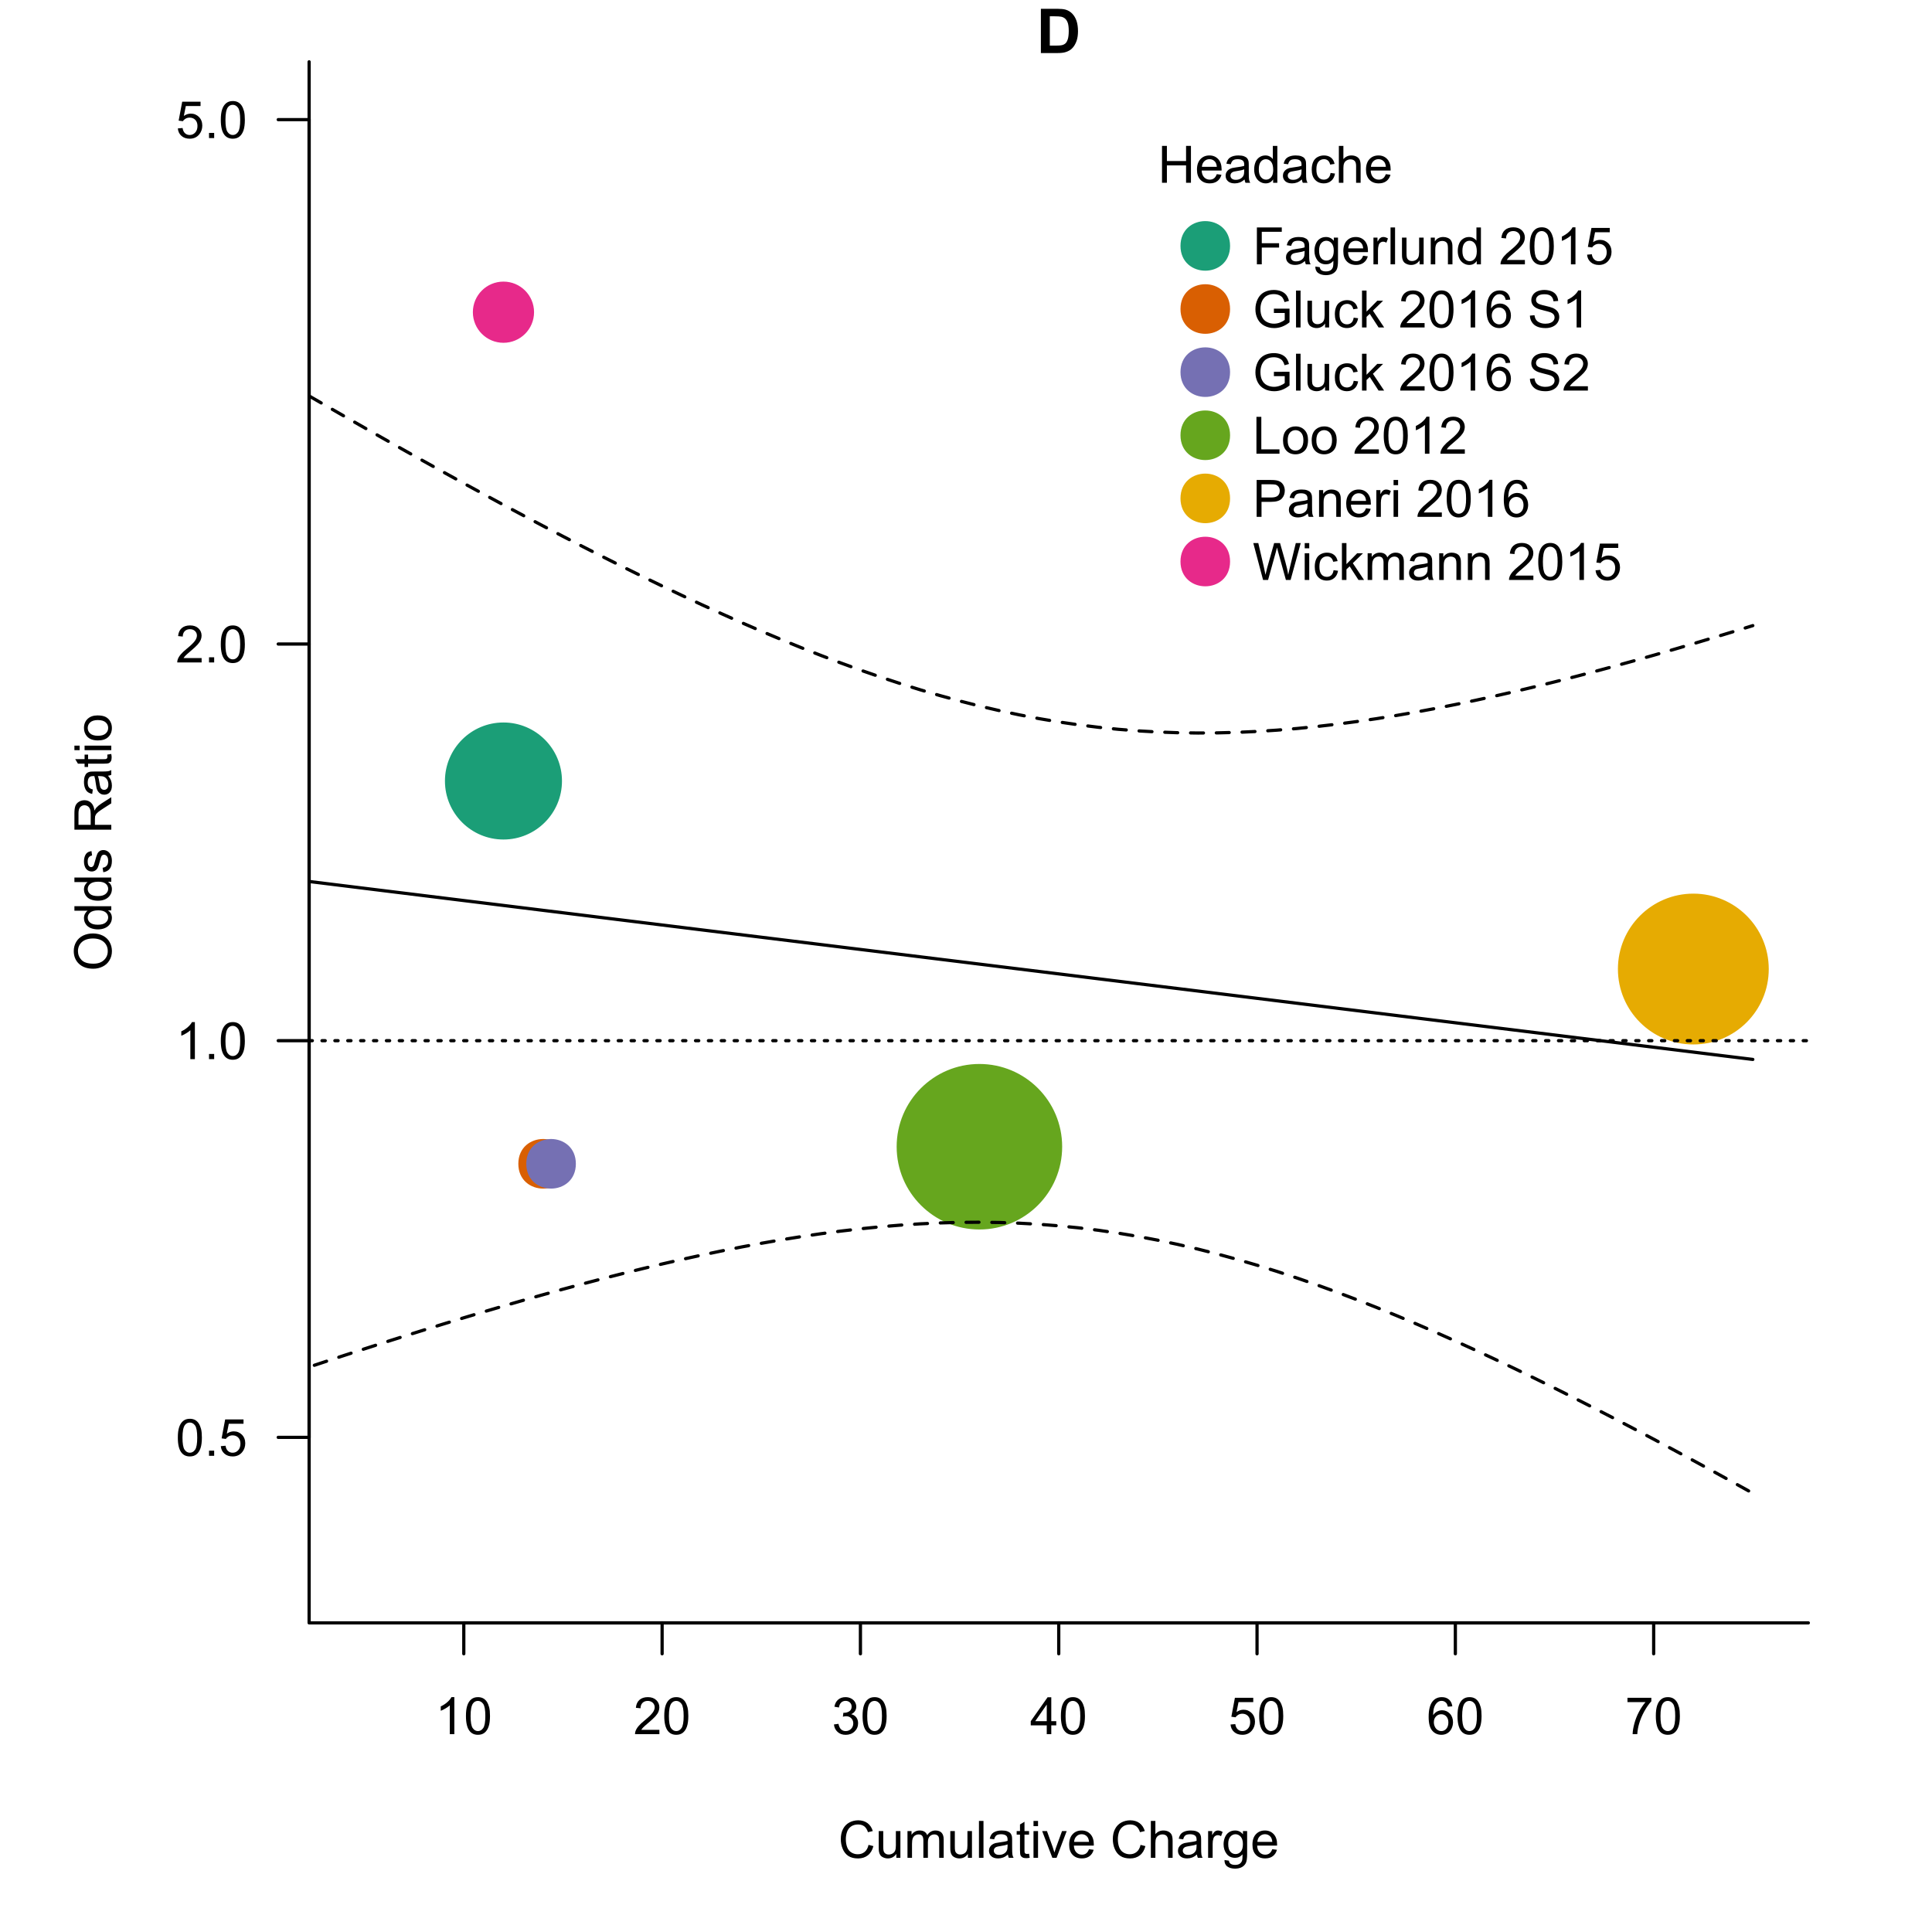 <?xml version="1.0" encoding="UTF-8"?>
<svg xmlns="http://www.w3.org/2000/svg" xmlns:xlink="http://www.w3.org/1999/xlink" width="450pt" height="450pt" viewBox="0 0 450 450" version="1.1">
<defs>
<g>
<symbol overflow="visible" id="glyph0-0">
<path style="stroke:none;" d="M 4.469 0 L 3.414 0 L 3.414 -6.719 C 3.16 -6.477 2.828 -6.234 2.414 -5.996 C 2 -5.75 1.629 -5.57 1.305 -5.449 L 1.305 -6.469 C 1.895 -6.742 2.41 -7.078 2.852 -7.477 C 3.293 -7.871 3.605 -8.254 3.789 -8.625 L 4.469 -8.625 Z M 4.469 0 "/>
</symbol>
<symbol overflow="visible" id="glyph0-1">
<path style="stroke:none;" d="M 0.5 -4.234 C 0.496 -5.246 0.602 -6.062 0.812 -6.688 C 1.02 -7.305 1.328 -7.785 1.742 -8.121 C 2.148 -8.457 2.668 -8.625 3.297 -8.625 C 3.758 -8.625 4.164 -8.531 4.512 -8.348 C 4.855 -8.16 5.141 -7.891 5.371 -7.543 C 5.594 -7.191 5.773 -6.766 5.906 -6.266 C 6.035 -5.762 6.098 -5.086 6.102 -4.234 C 6.098 -3.227 5.996 -2.414 5.789 -1.797 C 5.578 -1.176 5.266 -0.695 4.859 -0.359 C 4.445 -0.02 3.926 0.145 3.297 0.148 C 2.465 0.145 1.816 -0.148 1.348 -0.742 C 0.781 -1.457 0.496 -2.621 0.5 -4.234 Z M 1.582 -4.234 C 1.582 -2.824 1.746 -1.887 2.074 -1.418 C 2.402 -0.949 2.809 -0.715 3.297 -0.719 C 3.777 -0.715 4.184 -0.949 4.52 -1.422 C 4.848 -1.887 5.016 -2.824 5.016 -4.234 C 5.016 -5.648 4.848 -6.59 4.52 -7.055 C 4.184 -7.516 3.773 -7.746 3.289 -7.75 C 2.801 -7.746 2.414 -7.543 2.125 -7.137 C 1.762 -6.613 1.582 -5.645 1.582 -4.234 Z M 1.582 -4.234 "/>
</symbol>
<symbol overflow="visible" id="glyph0-2">
<path style="stroke:none;" d="M 6.039 -1.016 L 6.039 0 L 0.363 0 C 0.355 -0.254 0.395 -0.496 0.484 -0.734 C 0.629 -1.117 0.859 -1.5 1.18 -1.875 C 1.492 -2.25 1.953 -2.684 2.562 -3.176 C 3.492 -3.941 4.125 -4.547 4.453 -4.992 C 4.781 -5.438 4.945 -5.859 4.945 -6.266 C 4.945 -6.68 4.793 -7.031 4.496 -7.32 C 4.191 -7.602 3.805 -7.746 3.328 -7.75 C 2.82 -7.746 2.414 -7.594 2.109 -7.293 C 1.805 -6.984 1.648 -6.562 1.648 -6.031 L 0.562 -6.141 C 0.633 -6.945 0.91 -7.559 1.398 -7.988 C 1.879 -8.41 2.531 -8.625 3.352 -8.625 C 4.172 -8.625 4.824 -8.395 5.309 -7.938 C 5.789 -7.48 6.027 -6.914 6.031 -6.242 C 6.027 -5.895 5.957 -5.559 5.82 -5.227 C 5.676 -4.891 5.441 -4.539 5.117 -4.176 C 4.789 -3.805 4.25 -3.301 3.492 -2.664 C 2.859 -2.129 2.453 -1.77 2.273 -1.582 C 2.094 -1.395 1.945 -1.203 1.828 -1.016 Z M 6.039 -1.016 "/>
</symbol>
<symbol overflow="visible" id="glyph0-3">
<path style="stroke:none;" d="M 0.504 -2.266 L 1.559 -2.406 C 1.68 -1.809 1.883 -1.379 2.176 -1.113 C 2.465 -0.848 2.82 -0.715 3.242 -0.719 C 3.734 -0.715 4.152 -0.887 4.496 -1.234 C 4.832 -1.574 5.004 -2 5.008 -2.516 C 5.004 -2.996 4.848 -3.395 4.535 -3.711 C 4.219 -4.023 3.816 -4.184 3.328 -4.184 C 3.129 -4.184 2.879 -4.145 2.586 -4.066 L 2.703 -4.992 C 2.766 -4.984 2.824 -4.98 2.871 -4.98 C 3.32 -4.98 3.723 -5.098 4.086 -5.332 C 4.441 -5.566 4.621 -5.926 4.625 -6.414 C 4.621 -6.801 4.492 -7.121 4.23 -7.375 C 3.965 -7.629 3.625 -7.758 3.219 -7.758 C 2.805 -7.758 2.465 -7.629 2.191 -7.371 C 1.918 -7.113 1.742 -6.727 1.664 -6.211 L 0.609 -6.398 C 0.738 -7.105 1.031 -7.652 1.488 -8.043 C 1.941 -8.43 2.508 -8.625 3.195 -8.625 C 3.66 -8.625 4.094 -8.523 4.488 -8.324 C 4.879 -8.121 5.18 -7.848 5.391 -7.5 C 5.602 -7.148 5.707 -6.777 5.707 -6.391 C 5.707 -6.02 5.605 -5.684 5.406 -5.379 C 5.207 -5.074 4.914 -4.832 4.523 -4.652 C 5.031 -4.535 5.426 -4.289 5.707 -3.922 C 5.988 -3.547 6.129 -3.086 6.129 -2.539 C 6.129 -1.785 5.855 -1.148 5.309 -0.629 C 4.762 -0.105 4.07 0.152 3.234 0.152 C 2.477 0.152 1.848 -0.07 1.355 -0.52 C 0.855 -0.969 0.574 -1.551 0.504 -2.266 Z M 0.504 -2.266 "/>
</symbol>
<symbol overflow="visible" id="glyph0-4">
<path style="stroke:none;" d="M 3.879 0 L 3.879 -2.055 L 0.152 -2.055 L 0.152 -3.023 L 4.07 -8.59 L 4.934 -8.59 L 4.934 -3.023 L 6.094 -3.023 L 6.094 -2.055 L 4.934 -2.055 L 4.934 0 Z M 3.879 -3.023 L 3.879 -6.898 L 1.188 -3.023 Z M 3.879 -3.023 "/>
</symbol>
<symbol overflow="visible" id="glyph0-5">
<path style="stroke:none;" d="M 0.5 -2.25 L 1.605 -2.344 C 1.684 -1.805 1.871 -1.398 2.176 -1.125 C 2.473 -0.852 2.836 -0.715 3.258 -0.719 C 3.766 -0.715 4.195 -0.906 4.547 -1.293 C 4.898 -1.672 5.074 -2.18 5.074 -2.82 C 5.074 -3.414 4.902 -3.891 4.566 -4.242 C 4.227 -4.59 3.785 -4.762 3.242 -4.766 C 2.898 -4.762 2.594 -4.684 2.32 -4.531 C 2.047 -4.375 1.832 -4.176 1.676 -3.93 L 0.688 -4.062 L 1.516 -8.473 L 5.789 -8.473 L 5.789 -7.465 L 2.359 -7.465 L 1.898 -5.156 C 2.414 -5.516 2.953 -5.695 3.523 -5.695 C 4.27 -5.695 4.902 -5.434 5.422 -4.914 C 5.934 -4.395 6.191 -3.727 6.195 -2.914 C 6.191 -2.133 5.965 -1.461 5.516 -0.898 C 4.961 -0.199 4.211 0.145 3.258 0.148 C 2.477 0.145 1.836 -0.07 1.344 -0.508 C 0.844 -0.941 0.562 -1.523 0.5 -2.25 Z M 0.5 -2.25 "/>
</symbol>
<symbol overflow="visible" id="glyph0-6">
<path style="stroke:none;" d="M 5.969 -6.484 L 4.922 -6.406 C 4.828 -6.812 4.695 -7.113 4.523 -7.305 C 4.234 -7.605 3.883 -7.758 3.469 -7.758 C 3.133 -7.758 2.836 -7.664 2.586 -7.477 C 2.25 -7.234 1.988 -6.879 1.797 -6.414 C 1.605 -5.949 1.508 -5.289 1.5 -4.43 C 1.754 -4.812 2.062 -5.098 2.434 -5.289 C 2.797 -5.473 3.184 -5.566 3.586 -5.57 C 4.289 -5.566 4.887 -5.309 5.383 -4.793 C 5.875 -4.277 6.121 -3.609 6.125 -2.789 C 6.121 -2.25 6.004 -1.746 5.773 -1.285 C 5.539 -0.82 5.223 -0.469 4.816 -0.223 C 4.41 0.023 3.949 0.145 3.434 0.148 C 2.555 0.145 1.836 -0.176 1.285 -0.82 C 0.727 -1.469 0.449 -2.535 0.453 -4.02 C 0.449 -5.676 0.758 -6.883 1.371 -7.641 C 1.902 -8.297 2.621 -8.625 3.531 -8.625 C 4.207 -8.625 4.762 -8.434 5.195 -8.055 C 5.625 -7.676 5.883 -7.152 5.969 -6.484 Z M 1.664 -2.781 C 1.664 -2.418 1.738 -2.07 1.895 -1.738 C 2.043 -1.406 2.262 -1.152 2.543 -0.98 C 2.82 -0.801 3.109 -0.715 3.414 -0.719 C 3.859 -0.715 4.242 -0.895 4.566 -1.258 C 4.883 -1.613 5.043 -2.102 5.047 -2.727 C 5.043 -3.316 4.887 -3.785 4.57 -4.129 C 4.25 -4.469 3.852 -4.641 3.375 -4.641 C 2.898 -4.641 2.492 -4.469 2.16 -4.129 C 1.828 -3.785 1.664 -3.336 1.664 -2.781 Z M 1.664 -2.781 "/>
</symbol>
<symbol overflow="visible" id="glyph0-7">
<path style="stroke:none;" d="M 0.57 -7.465 L 0.57 -8.477 L 6.129 -8.477 L 6.129 -7.656 C 5.582 -7.074 5.039 -6.301 4.5 -5.336 C 3.961 -4.371 3.547 -3.379 3.258 -2.359 C 3.047 -1.637 2.91 -0.852 2.852 0 L 1.77 0 C 1.781 -0.676 1.914 -1.492 2.168 -2.449 C 2.418 -3.402 2.781 -4.324 3.258 -5.215 C 3.734 -6.105 4.238 -6.855 4.773 -7.465 Z M 0.57 -7.465 "/>
</symbol>
<symbol overflow="visible" id="glyph0-8">
<path style="stroke:none;" d="M 1.09 0 L 1.09 -1.203 L 2.289 -1.203 L 2.289 0 Z M 1.09 0 "/>
</symbol>
<symbol overflow="visible" id="glyph0-9">
<path style="stroke:none;" d="M 7.055 -3.012 L 8.191 -2.727 C 7.953 -1.789 7.523 -1.078 6.906 -0.586 C 6.285 -0.098 5.527 0.145 4.633 0.148 C 3.707 0.145 2.953 -0.039 2.375 -0.418 C 1.793 -0.793 1.352 -1.34 1.051 -2.055 C 0.746 -2.77 0.598 -3.539 0.598 -4.359 C 0.598 -5.254 0.766 -6.031 1.109 -6.699 C 1.449 -7.363 1.938 -7.871 2.57 -8.215 C 3.199 -8.559 3.895 -8.73 4.652 -8.734 C 5.512 -8.73 6.234 -8.512 6.82 -8.078 C 7.406 -7.637 7.812 -7.023 8.047 -6.234 L 6.926 -5.969 C 6.723 -6.59 6.434 -7.047 6.059 -7.336 C 5.68 -7.621 5.203 -7.762 4.629 -7.766 C 3.969 -7.762 3.414 -7.605 2.973 -7.289 C 2.527 -6.969 2.219 -6.543 2.039 -6.012 C 1.859 -5.48 1.77 -4.93 1.77 -4.367 C 1.77 -3.633 1.875 -2.996 2.086 -2.449 C 2.297 -1.902 2.629 -1.496 3.082 -1.23 C 3.531 -0.961 4.016 -0.824 4.539 -0.828 C 5.176 -0.824 5.715 -1.008 6.156 -1.379 C 6.598 -1.742 6.898 -2.289 7.055 -3.012 Z M 7.055 -3.012 "/>
</symbol>
<symbol overflow="visible" id="glyph0-10">
<path style="stroke:none;" d="M 4.867 0 L 4.867 -0.914 C 4.379 -0.211 3.723 0.141 2.895 0.141 C 2.527 0.141 2.184 0.07 1.867 -0.07 C 1.547 -0.211 1.309 -0.387 1.156 -0.602 C 1 -0.812 0.895 -1.074 0.832 -1.383 C 0.785 -1.59 0.762 -1.918 0.766 -2.367 L 0.766 -6.223 L 1.82 -6.223 L 1.82 -2.773 C 1.816 -2.219 1.84 -1.848 1.887 -1.656 C 1.949 -1.379 2.09 -1.16 2.309 -1.004 C 2.523 -0.84 2.789 -0.762 3.105 -0.766 C 3.418 -0.762 3.715 -0.844 3.996 -1.008 C 4.273 -1.172 4.469 -1.391 4.586 -1.672 C 4.699 -1.949 4.758 -2.355 4.758 -2.891 L 4.758 -6.223 L 5.812 -6.223 L 5.812 0 Z M 4.867 0 "/>
</symbol>
<symbol overflow="visible" id="glyph0-11">
<path style="stroke:none;" d="M 0.789 0 L 0.789 -6.223 L 1.734 -6.223 L 1.734 -5.352 C 1.93 -5.648 2.188 -5.895 2.512 -6.082 C 2.836 -6.27 3.207 -6.363 3.621 -6.363 C 4.082 -6.363 4.457 -6.266 4.754 -6.074 C 5.043 -5.883 5.254 -5.617 5.379 -5.273 C 5.871 -6 6.512 -6.363 7.301 -6.363 C 7.918 -6.363 8.391 -6.191 8.723 -5.848 C 9.055 -5.504 9.223 -4.977 9.223 -4.273 L 9.223 0 L 8.172 0 L 8.172 -3.922 C 8.168 -4.34 8.133 -4.645 8.07 -4.832 C 8 -5.016 7.879 -5.164 7.699 -5.277 C 7.52 -5.391 7.309 -5.449 7.066 -5.449 C 6.629 -5.449 6.266 -5.301 5.977 -5.012 C 5.688 -4.719 5.543 -4.254 5.543 -3.617 L 5.543 0 L 4.488 0 L 4.488 -4.043 C 4.488 -4.512 4.402 -4.863 4.23 -5.098 C 4.059 -5.332 3.777 -5.449 3.387 -5.449 C 3.09 -5.449 2.812 -5.371 2.562 -5.215 C 2.309 -5.059 2.129 -4.828 2.016 -4.527 C 1.898 -4.227 1.84 -3.793 1.844 -3.227 L 1.844 0 Z M 0.789 0 "/>
</symbol>
<symbol overflow="visible" id="glyph0-12">
<path style="stroke:none;" d="M 0.766 0 L 0.766 -8.59 L 1.82 -8.59 L 1.82 0 Z M 0.766 0 "/>
</symbol>
<symbol overflow="visible" id="glyph0-13">
<path style="stroke:none;" d="M 4.852 -0.766 C 4.461 -0.434 4.082 -0.199 3.723 -0.062 C 3.355 0.074 2.969 0.141 2.562 0.141 C 1.875 0.141 1.352 -0.023 0.984 -0.359 C 0.617 -0.688 0.434 -1.117 0.434 -1.641 C 0.434 -1.945 0.5 -2.223 0.641 -2.473 C 0.777 -2.723 0.961 -2.926 1.188 -3.082 C 1.41 -3.234 1.664 -3.348 1.945 -3.43 C 2.152 -3.477 2.465 -3.531 2.883 -3.586 C 3.734 -3.688 4.359 -3.809 4.766 -3.949 C 4.766 -4.09 4.77 -4.18 4.77 -4.227 C 4.77 -4.648 4.668 -4.953 4.469 -5.133 C 4.199 -5.371 3.801 -5.488 3.27 -5.492 C 2.77 -5.488 2.402 -5.402 2.168 -5.23 C 1.934 -5.055 1.758 -4.746 1.648 -4.305 L 0.617 -4.445 C 0.707 -4.887 0.863 -5.242 1.078 -5.516 C 1.289 -5.781 1.598 -5.992 2.008 -6.141 C 2.41 -6.289 2.883 -6.363 3.422 -6.363 C 3.953 -6.363 4.383 -6.301 4.715 -6.176 C 5.047 -6.051 5.293 -5.891 5.449 -5.703 C 5.605 -5.512 5.715 -5.273 5.777 -4.984 C 5.809 -4.805 5.824 -4.48 5.828 -4.016 L 5.828 -2.609 C 5.824 -1.625 5.848 -1.004 5.895 -0.746 C 5.941 -0.484 6.031 -0.238 6.164 0 L 5.062 0 C 4.953 -0.219 4.883 -0.473 4.852 -0.766 Z M 4.766 -3.125 C 4.375 -2.965 3.801 -2.832 3.039 -2.727 C 2.605 -2.66 2.301 -2.59 2.121 -2.516 C 1.941 -2.434 1.801 -2.32 1.703 -2.172 C 1.605 -2.02 1.559 -1.852 1.559 -1.672 C 1.559 -1.387 1.664 -1.152 1.875 -0.969 C 2.086 -0.777 2.398 -0.684 2.812 -0.688 C 3.219 -0.684 3.578 -0.773 3.895 -0.953 C 4.211 -1.129 4.445 -1.371 4.594 -1.68 C 4.707 -1.918 4.762 -2.27 4.766 -2.734 Z M 4.766 -3.125 "/>
</symbol>
<symbol overflow="visible" id="glyph0-14">
<path style="stroke:none;" d="M 3.094 -0.945 L 3.246 -0.012 C 2.949 0.051 2.684 0.082 2.449 0.082 C 2.066 0.082 1.77 0.023 1.559 -0.098 C 1.348 -0.219 1.199 -0.379 1.113 -0.578 C 1.027 -0.773 0.984 -1.188 0.984 -1.82 L 0.984 -5.402 L 0.211 -5.402 L 0.211 -6.223 L 0.984 -6.223 L 0.984 -7.766 L 2.031 -8.398 L 2.031 -6.223 L 3.094 -6.223 L 3.094 -5.402 L 2.031 -5.402 L 2.031 -1.766 C 2.027 -1.461 2.047 -1.27 2.086 -1.184 C 2.125 -1.098 2.184 -1.027 2.27 -0.977 C 2.352 -0.926 2.473 -0.902 2.633 -0.902 C 2.742 -0.902 2.898 -0.914 3.094 -0.945 Z M 3.094 -0.945 "/>
</symbol>
<symbol overflow="visible" id="glyph0-15">
<path style="stroke:none;" d="M 0.797 -7.375 L 0.797 -8.59 L 1.852 -8.59 L 1.852 -7.375 Z M 0.797 0 L 0.797 -6.223 L 1.852 -6.223 L 1.852 0 Z M 0.797 0 "/>
</symbol>
<symbol overflow="visible" id="glyph0-16">
<path style="stroke:none;" d="M 2.52 0 L 0.152 -6.223 L 1.266 -6.223 L 2.602 -2.496 C 2.746 -2.09 2.879 -1.672 3 -1.242 C 3.094 -1.57 3.223 -1.965 3.391 -2.426 L 4.773 -6.223 L 5.859 -6.223 L 3.504 0 Z M 2.52 0 "/>
</symbol>
<symbol overflow="visible" id="glyph0-17">
<path style="stroke:none;" d="M 5.051 -2.004 L 6.141 -1.867 C 5.969 -1.23 5.648 -0.738 5.184 -0.387 C 4.719 -0.035 4.125 0.141 3.406 0.141 C 2.492 0.141 1.77 -0.137 1.238 -0.699 C 0.699 -1.254 0.434 -2.043 0.438 -3.059 C 0.434 -4.105 0.703 -4.918 1.246 -5.496 C 1.781 -6.074 2.48 -6.363 3.344 -6.363 C 4.176 -6.363 4.855 -6.078 5.383 -5.512 C 5.91 -4.945 6.176 -4.148 6.176 -3.125 C 6.176 -3.059 6.172 -2.965 6.172 -2.844 L 1.531 -2.844 C 1.562 -2.156 1.758 -1.633 2.109 -1.27 C 2.457 -0.906 2.891 -0.727 3.41 -0.727 C 3.797 -0.727 4.125 -0.828 4.402 -1.031 C 4.672 -1.234 4.891 -1.559 5.051 -2.004 Z M 1.586 -3.711 L 5.062 -3.711 C 5.016 -4.227 4.883 -4.621 4.664 -4.887 C 4.328 -5.293 3.891 -5.496 3.359 -5.496 C 2.871 -5.496 2.465 -5.332 2.137 -5.008 C 1.805 -4.684 1.621 -4.25 1.586 -3.711 Z M 1.586 -3.711 "/>
</symbol>
<symbol overflow="visible" id="glyph0-18">
<path style="stroke:none;" d=""/>
</symbol>
<symbol overflow="visible" id="glyph0-19">
<path style="stroke:none;" d="M 0.789 0 L 0.789 -8.59 L 1.844 -8.59 L 1.844 -5.508 C 2.336 -6.078 2.957 -6.363 3.711 -6.363 C 4.164 -6.363 4.566 -6.27 4.91 -6.09 C 5.25 -5.906 5.492 -5.656 5.641 -5.34 C 5.785 -5.016 5.859 -4.551 5.859 -3.945 L 5.859 0 L 4.805 0 L 4.805 -3.945 C 4.805 -4.469 4.688 -4.852 4.461 -5.094 C 4.227 -5.328 3.906 -5.449 3.492 -5.453 C 3.18 -5.449 2.883 -5.367 2.609 -5.211 C 2.328 -5.047 2.133 -4.828 2.02 -4.551 C 1.898 -4.273 1.84 -3.891 1.844 -3.406 L 1.844 0 Z M 0.789 0 "/>
</symbol>
<symbol overflow="visible" id="glyph0-20">
<path style="stroke:none;" d="M 0.781 0 L 0.781 -6.223 L 1.727 -6.223 L 1.727 -5.281 C 1.969 -5.719 2.191 -6.012 2.398 -6.152 C 2.602 -6.293 2.828 -6.363 3.078 -6.363 C 3.43 -6.363 3.793 -6.25 4.16 -6.023 L 3.797 -5.047 C 3.539 -5.195 3.281 -5.273 3.023 -5.273 C 2.793 -5.273 2.586 -5.203 2.402 -5.066 C 2.215 -4.926 2.082 -4.734 2.008 -4.488 C 1.891 -4.113 1.832 -3.703 1.836 -3.258 L 1.836 0 Z M 0.781 0 "/>
</symbol>
<symbol overflow="visible" id="glyph0-21">
<path style="stroke:none;" d="M 0.598 0.516 L 1.625 0.668 C 1.664 0.98 1.785 1.211 1.98 1.359 C 2.242 1.555 2.598 1.652 3.055 1.652 C 3.539 1.652 3.918 1.555 4.184 1.359 C 4.449 1.164 4.629 0.891 4.723 0.539 C 4.777 0.324 4.801 -0.125 4.797 -0.812 C 4.336 -0.27 3.762 0 3.078 0 C 2.219 0 1.559 -0.309 1.09 -0.926 C 0.621 -1.543 0.387 -2.281 0.387 -3.148 C 0.387 -3.738 0.492 -4.285 0.707 -4.789 C 0.922 -5.289 1.234 -5.68 1.645 -5.953 C 2.051 -6.227 2.531 -6.363 3.082 -6.363 C 3.816 -6.363 4.422 -6.066 4.898 -5.473 L 4.898 -6.223 L 5.871 -6.223 L 5.871 -0.844 C 5.871 0.125 5.77 0.809 5.574 1.215 C 5.375 1.613 5.062 1.934 4.637 2.172 C 4.207 2.402 3.684 2.52 3.059 2.523 C 2.316 2.52 1.715 2.352 1.258 2.023 C 0.801 1.688 0.582 1.188 0.598 0.516 Z M 1.469 -3.223 C 1.465 -2.406 1.629 -1.809 1.957 -1.438 C 2.281 -1.059 2.688 -0.871 3.176 -0.875 C 3.66 -0.871 4.066 -1.059 4.395 -1.434 C 4.723 -1.805 4.887 -2.391 4.887 -3.188 C 4.887 -3.945 4.715 -4.52 4.379 -4.91 C 4.039 -5.297 3.633 -5.488 3.156 -5.492 C 2.684 -5.488 2.285 -5.297 1.961 -4.918 C 1.629 -4.535 1.465 -3.973 1.469 -3.223 Z M 1.469 -3.223 "/>
</symbol>
<symbol overflow="visible" id="glyph0-22">
<path style="stroke:none;" d="M 0.961 0 L 0.961 -8.59 L 2.098 -8.59 L 2.098 -5.062 L 6.562 -5.062 L 6.562 -8.59 L 7.699 -8.59 L 7.699 0 L 6.562 0 L 6.562 -4.047 L 2.098 -4.047 L 2.098 0 Z M 0.961 0 "/>
</symbol>
<symbol overflow="visible" id="glyph0-23">
<path style="stroke:none;" d="M 4.828 0 L 4.828 -0.785 C 4.43 -0.168 3.848 0.141 3.086 0.141 C 2.59 0.141 2.133 0.004 1.719 -0.27 C 1.297 -0.543 0.977 -0.922 0.75 -1.414 C 0.523 -1.898 0.41 -2.465 0.41 -3.105 C 0.41 -3.727 0.512 -4.289 0.719 -4.797 C 0.926 -5.301 1.238 -5.688 1.652 -5.957 C 2.066 -6.227 2.527 -6.363 3.039 -6.363 C 3.41 -6.363 3.746 -6.281 4.043 -6.125 C 4.336 -5.965 4.574 -5.762 4.758 -5.508 L 4.758 -8.59 L 5.805 -8.59 L 5.805 0 Z M 1.492 -3.105 C 1.488 -2.309 1.656 -1.711 1.996 -1.316 C 2.328 -0.922 2.727 -0.727 3.188 -0.727 C 3.648 -0.727 4.039 -0.914 4.359 -1.293 C 4.68 -1.668 4.84 -2.242 4.844 -3.016 C 4.84 -3.867 4.676 -4.492 4.352 -4.895 C 4.02 -5.289 3.617 -5.488 3.141 -5.492 C 2.672 -5.488 2.277 -5.297 1.965 -4.918 C 1.645 -4.531 1.488 -3.93 1.492 -3.105 Z M 1.492 -3.105 "/>
</symbol>
<symbol overflow="visible" id="glyph0-24">
<path style="stroke:none;" d="M 4.852 -2.281 L 5.891 -2.145 C 5.773 -1.426 5.484 -0.863 5.02 -0.465 C 4.551 -0.059 3.977 0.141 3.297 0.141 C 2.445 0.141 1.762 -0.137 1.246 -0.695 C 0.727 -1.25 0.469 -2.047 0.469 -3.086 C 0.469 -3.754 0.578 -4.344 0.801 -4.852 C 1.023 -5.355 1.363 -5.73 1.816 -5.984 C 2.27 -6.234 2.766 -6.363 3.305 -6.363 C 3.98 -6.363 4.531 -6.191 4.965 -5.848 C 5.391 -5.504 5.668 -5.02 5.789 -4.395 L 4.766 -4.234 C 4.664 -4.652 4.492 -4.969 4.246 -5.18 C 3.996 -5.391 3.695 -5.496 3.344 -5.496 C 2.809 -5.496 2.379 -5.305 2.051 -4.922 C 1.719 -4.539 1.551 -3.938 1.555 -3.117 C 1.551 -2.281 1.711 -1.672 2.035 -1.293 C 2.352 -0.914 2.77 -0.727 3.289 -0.727 C 3.695 -0.727 4.043 -0.852 4.324 -1.105 C 4.602 -1.359 4.777 -1.75 4.852 -2.281 Z M 4.852 -2.281 "/>
</symbol>
<symbol overflow="visible" id="glyph0-25">
<path style="stroke:none;" d="M 0.984 0 L 0.984 -8.59 L 6.781 -8.59 L 6.781 -7.578 L 2.121 -7.578 L 2.121 -4.914 L 6.152 -4.914 L 6.152 -3.902 L 2.121 -3.902 L 2.121 0 Z M 0.984 0 "/>
</symbol>
<symbol overflow="visible" id="glyph0-26">
<path style="stroke:none;" d="M 0.789 0 L 0.789 -6.223 L 1.742 -6.223 L 1.742 -5.336 C 2.195 -6.02 2.855 -6.363 3.719 -6.363 C 4.09 -6.363 4.434 -6.293 4.754 -6.16 C 5.066 -6.023 5.305 -5.848 5.461 -5.633 C 5.617 -5.41 5.727 -5.152 5.789 -4.852 C 5.828 -4.656 5.848 -4.312 5.848 -3.828 L 5.848 0 L 4.793 0 L 4.793 -3.785 C 4.793 -4.215 4.75 -4.535 4.668 -4.75 C 4.586 -4.961 4.441 -5.129 4.234 -5.258 C 4.023 -5.383 3.777 -5.449 3.5 -5.449 C 3.047 -5.449 2.66 -5.305 2.332 -5.02 C 2.004 -4.734 1.84 -4.195 1.844 -3.398 L 1.844 0 Z M 0.789 0 "/>
</symbol>
<symbol overflow="visible" id="glyph0-27">
<path style="stroke:none;" d="M 4.945 -3.367 L 4.945 -4.375 L 8.586 -4.383 L 8.586 -1.195 C 8.023 -0.75 7.449 -0.414 6.855 -0.188 C 6.262 0.035 5.652 0.145 5.027 0.148 C 4.184 0.145 3.414 -0.031 2.727 -0.395 C 2.035 -0.754 1.516 -1.277 1.168 -1.961 C 0.812 -2.645 0.637 -3.41 0.641 -4.254 C 0.637 -5.09 0.812 -5.867 1.164 -6.594 C 1.512 -7.312 2.016 -7.852 2.672 -8.207 C 3.328 -8.555 4.082 -8.73 4.938 -8.734 C 5.559 -8.73 6.121 -8.629 6.621 -8.434 C 7.121 -8.23 7.516 -7.953 7.805 -7.594 C 8.09 -7.234 8.305 -6.766 8.453 -6.188 L 7.43 -5.906 C 7.297 -6.344 7.137 -6.688 6.949 -6.938 C 6.758 -7.188 6.484 -7.387 6.129 -7.539 C 5.77 -7.688 5.375 -7.762 4.945 -7.766 C 4.422 -7.762 3.973 -7.684 3.598 -7.527 C 3.219 -7.367 2.91 -7.16 2.68 -6.902 C 2.445 -6.645 2.266 -6.359 2.141 -6.055 C 1.918 -5.52 1.809 -4.945 1.812 -4.324 C 1.809 -3.559 1.941 -2.918 2.207 -2.402 C 2.469 -1.887 2.852 -1.504 3.355 -1.254 C 3.859 -1.004 4.395 -0.879 4.961 -0.879 C 5.453 -0.879 5.934 -0.973 6.406 -1.16 C 6.871 -1.348 7.227 -1.551 7.469 -1.77 L 7.469 -3.367 Z M 4.945 -3.367 "/>
</symbol>
<symbol overflow="visible" id="glyph0-28">
<path style="stroke:none;" d="M 0.797 0 L 0.797 -8.59 L 1.852 -8.59 L 1.852 -3.691 L 4.348 -6.223 L 5.711 -6.223 L 3.336 -3.914 L 5.953 0 L 4.652 0 L 2.594 -3.18 L 1.852 -2.469 L 1.852 0 Z M 0.797 0 "/>
</symbol>
<symbol overflow="visible" id="glyph0-29">
<path style="stroke:none;" d="M 0.539 -2.758 L 1.609 -2.852 C 1.66 -2.422 1.777 -2.07 1.965 -1.797 C 2.145 -1.52 2.434 -1.297 2.828 -1.129 C 3.215 -0.957 3.656 -0.871 4.148 -0.875 C 4.578 -0.871 4.961 -0.938 5.297 -1.066 C 5.629 -1.191 5.875 -1.367 6.039 -1.594 C 6.199 -1.82 6.281 -2.066 6.281 -2.332 C 6.281 -2.598 6.203 -2.832 6.047 -3.035 C 5.891 -3.238 5.633 -3.406 5.273 -3.547 C 5.043 -3.633 4.531 -3.773 3.746 -3.965 C 2.953 -4.152 2.402 -4.332 2.086 -4.5 C 1.672 -4.711 1.363 -4.977 1.168 -5.297 C 0.965 -5.617 0.867 -5.973 0.867 -6.367 C 0.867 -6.801 0.988 -7.207 1.234 -7.582 C 1.48 -7.957 1.84 -8.242 2.312 -8.441 C 2.785 -8.633 3.312 -8.73 3.891 -8.734 C 4.523 -8.73 5.082 -8.629 5.574 -8.426 C 6.059 -8.223 6.434 -7.922 6.695 -7.523 C 6.957 -7.125 7.098 -6.672 7.117 -6.172 L 6.031 -6.086 C 5.969 -6.629 5.77 -7.039 5.434 -7.316 C 5.094 -7.594 4.598 -7.734 3.938 -7.734 C 3.25 -7.734 2.746 -7.605 2.434 -7.355 C 2.113 -7.098 1.957 -6.797 1.961 -6.445 C 1.957 -6.137 2.07 -5.883 2.297 -5.684 C 2.516 -5.48 3.086 -5.273 4.012 -5.07 C 4.934 -4.859 5.566 -4.68 5.914 -4.523 C 6.41 -4.293 6.781 -4 7.02 -3.648 C 7.254 -3.293 7.371 -2.887 7.375 -2.426 C 7.371 -1.969 7.242 -1.535 6.984 -1.133 C 6.723 -0.727 6.344 -0.414 5.855 -0.188 C 5.363 0.035 4.812 0.145 4.203 0.148 C 3.422 0.145 2.77 0.035 2.246 -0.191 C 1.719 -0.414 1.309 -0.754 1.012 -1.215 C 0.711 -1.668 0.555 -2.184 0.539 -2.758 Z M 0.539 -2.758 "/>
</symbol>
<symbol overflow="visible" id="glyph0-30">
<path style="stroke:none;" d="M 0.879 0 L 0.879 -8.59 L 2.016 -8.59 L 2.016 -1.016 L 6.246 -1.016 L 6.246 0 Z M 0.879 0 "/>
</symbol>
<symbol overflow="visible" id="glyph0-31">
<path style="stroke:none;" d="M 0.398 -3.109 C 0.398 -4.262 0.719 -5.117 1.359 -5.672 C 1.895 -6.133 2.547 -6.363 3.316 -6.363 C 4.172 -6.363 4.871 -6.082 5.414 -5.52 C 5.953 -4.957 6.223 -4.184 6.227 -3.199 C 6.223 -2.398 6.102 -1.766 5.867 -1.309 C 5.625 -0.848 5.277 -0.492 4.82 -0.238 C 4.359 0.016 3.859 0.141 3.316 0.141 C 2.441 0.141 1.734 -0.137 1.203 -0.695 C 0.664 -1.254 0.398 -2.059 0.398 -3.109 Z M 1.484 -3.109 C 1.48 -2.309 1.656 -1.711 2.004 -1.32 C 2.348 -0.922 2.785 -0.727 3.316 -0.727 C 3.84 -0.727 4.273 -0.926 4.621 -1.324 C 4.969 -1.723 5.145 -2.328 5.145 -3.148 C 5.145 -3.914 4.969 -4.496 4.617 -4.895 C 4.266 -5.289 3.832 -5.488 3.316 -5.492 C 2.785 -5.488 2.348 -5.293 2.004 -4.898 C 1.656 -4.5 1.48 -3.902 1.484 -3.109 Z M 1.484 -3.109 "/>
</symbol>
<symbol overflow="visible" id="glyph0-32">
<path style="stroke:none;" d="M 0.926 0 L 0.926 -8.59 L 4.164 -8.59 C 4.734 -8.59 5.172 -8.562 5.473 -8.508 C 5.895 -8.438 6.246 -8.301 6.531 -8.105 C 6.816 -7.906 7.047 -7.633 7.223 -7.277 C 7.395 -6.918 7.48 -6.527 7.484 -6.105 C 7.48 -5.371 7.25 -4.75 6.785 -4.25 C 6.316 -3.742 5.477 -3.492 4.266 -3.492 L 2.062 -3.492 L 2.062 0 Z M 2.062 -4.508 L 4.281 -4.508 C 5.012 -4.504 5.535 -4.641 5.848 -4.918 C 6.156 -5.188 6.309 -5.574 6.312 -6.07 C 6.309 -6.43 6.219 -6.734 6.039 -6.992 C 5.855 -7.242 5.617 -7.414 5.32 -7.5 C 5.125 -7.551 4.77 -7.574 4.258 -7.578 L 2.062 -7.578 Z M 2.062 -4.508 "/>
</symbol>
<symbol overflow="visible" id="glyph0-33">
<path style="stroke:none;" d="M 2.426 0 L 0.148 -8.59 L 1.312 -8.59 L 2.617 -2.961 C 2.754 -2.367 2.875 -1.781 2.984 -1.203 C 3.199 -2.117 3.328 -2.648 3.367 -2.789 L 5.004 -8.59 L 6.375 -8.59 L 7.605 -4.242 C 7.914 -3.164 8.137 -2.148 8.273 -1.203 C 8.383 -1.742 8.523 -2.367 8.703 -3.07 L 10.047 -8.59 L 11.191 -8.59 L 8.836 0 L 7.742 0 L 5.93 -6.547 C 5.777 -7.09 5.688 -7.426 5.66 -7.555 C 5.566 -7.156 5.48 -6.82 5.406 -6.547 L 3.586 0 Z M 2.426 0 "/>
</symbol>
<symbol overflow="visible" id="glyph1-0">
<path style="stroke:none;" d="M -4.184 -0.582 C -5.605 -0.578 -6.719 -0.961 -7.531 -1.73 C -8.336 -2.492 -8.742 -3.48 -8.742 -4.695 C -8.742 -5.484 -8.551 -6.199 -8.172 -6.836 C -7.793 -7.473 -7.266 -7.957 -6.586 -8.293 C -5.906 -8.625 -5.137 -8.793 -4.281 -8.797 C -3.41 -8.793 -2.633 -8.617 -1.945 -8.27 C -1.258 -7.914 -0.734 -7.418 -0.383 -6.773 C -0.027 -6.125 0.145 -5.43 0.148 -4.688 C 0.145 -3.879 -0.047 -3.156 -0.438 -2.52 C -0.824 -1.879 -1.359 -1.395 -2.039 -1.07 C -2.715 -0.742 -3.43 -0.578 -4.184 -0.582 Z M -4.164 -1.754 C -3.129 -1.75 -2.312 -2.027 -1.719 -2.586 C -1.117 -3.141 -0.82 -3.84 -0.824 -4.68 C -0.82 -5.535 -1.121 -6.238 -1.727 -6.793 C -2.324 -7.344 -3.18 -7.621 -4.289 -7.625 C -4.984 -7.621 -5.594 -7.504 -6.117 -7.27 C -6.641 -7.031 -7.043 -6.684 -7.332 -6.23 C -7.617 -5.773 -7.762 -5.266 -7.766 -4.699 C -7.762 -3.895 -7.484 -3.199 -6.934 -2.621 C -6.379 -2.039 -5.457 -1.75 -4.164 -1.754 Z M -4.164 -1.754 "/>
</symbol>
<symbol overflow="visible" id="glyph1-1">
<path style="stroke:none;" d="M 0 -4.828 L -0.785 -4.828 C -0.168 -4.43 0.141 -3.848 0.141 -3.086 C 0.141 -2.59 0.004 -2.133 -0.27 -1.719 C -0.543 -1.297 -0.922 -0.977 -1.414 -0.75 C -1.898 -0.523 -2.465 -0.41 -3.105 -0.41 C -3.727 -0.41 -4.289 -0.512 -4.797 -0.719 C -5.301 -0.926 -5.688 -1.238 -5.957 -1.652 C -6.227 -2.066 -6.363 -2.527 -6.363 -3.043 C -6.363 -3.414 -6.281 -3.75 -6.125 -4.043 C -5.965 -4.336 -5.762 -4.574 -5.508 -4.758 L -8.59 -4.758 L -8.59 -5.809 L 0 -5.805 Z M -3.105 -1.496 C -2.309 -1.492 -1.711 -1.66 -1.316 -1.996 C -0.922 -2.328 -0.727 -2.727 -0.727 -3.188 C -0.727 -3.648 -0.914 -4.039 -1.289 -4.359 C -1.664 -4.68 -2.238 -4.84 -3.016 -4.844 C -3.867 -4.84 -4.492 -4.676 -4.895 -4.352 C -5.289 -4.023 -5.488 -3.621 -5.492 -3.141 C -5.488 -2.672 -5.297 -2.277 -4.918 -1.965 C -4.531 -1.648 -3.93 -1.492 -3.105 -1.496 Z M -3.105 -1.496 "/>
</symbol>
<symbol overflow="visible" id="glyph1-2">
<path style="stroke:none;" d="M -1.859 -0.371 L -2.023 -1.414 C -1.602 -1.469 -1.281 -1.633 -1.059 -1.902 C -0.836 -2.168 -0.727 -2.543 -0.727 -3.023 C -0.727 -3.508 -0.824 -3.867 -1.02 -4.102 C -1.215 -4.336 -1.445 -4.453 -1.715 -4.453 C -1.953 -4.453 -2.141 -4.348 -2.277 -4.141 C -2.367 -3.996 -2.488 -3.637 -2.637 -3.062 C -2.832 -2.289 -3 -1.754 -3.145 -1.457 C -3.285 -1.156 -3.48 -0.93 -3.734 -0.777 C -3.984 -0.621 -4.266 -0.543 -4.57 -0.547 C -4.844 -0.543 -5.098 -0.605 -5.34 -0.734 C -5.574 -0.859 -5.773 -1.035 -5.93 -1.254 C -6.047 -1.418 -6.148 -1.641 -6.234 -1.926 C -6.32 -2.207 -6.363 -2.512 -6.363 -2.836 C -6.363 -3.324 -6.293 -3.75 -6.152 -4.121 C -6.012 -4.488 -5.82 -4.762 -5.578 -4.938 C -5.336 -5.113 -5.016 -5.234 -4.617 -5.305 L -4.477 -4.273 C -4.797 -4.223 -5.047 -4.086 -5.227 -3.863 C -5.406 -3.637 -5.496 -3.32 -5.496 -2.914 C -5.496 -2.426 -5.414 -2.082 -5.254 -1.875 C -5.094 -1.668 -4.906 -1.562 -4.695 -1.566 C -4.555 -1.562 -4.434 -1.605 -4.324 -1.695 C -4.211 -1.777 -4.117 -1.914 -4.043 -2.098 C -4.004 -2.203 -3.914 -2.512 -3.773 -3.031 C -3.57 -3.773 -3.406 -4.293 -3.281 -4.59 C -3.156 -4.879 -2.973 -5.113 -2.73 -5.285 C -2.488 -5.453 -2.188 -5.535 -1.828 -5.539 C -1.477 -5.535 -1.145 -5.434 -0.832 -5.23 C -0.52 -5.023 -0.277 -4.727 -0.113 -4.34 C 0.059 -3.953 0.141 -3.516 0.141 -3.031 C 0.141 -2.219 -0.027 -1.602 -0.363 -1.18 C -0.699 -0.754 -1.195 -0.484 -1.859 -0.371 Z M -1.859 -0.371 "/>
</symbol>
<symbol overflow="visible" id="glyph1-3">
<path style="stroke:none;" d=""/>
</symbol>
<symbol overflow="visible" id="glyph1-4">
<path style="stroke:none;" d="M 0 -0.945 L -8.59 -0.945 L -8.59 -4.754 C -8.59 -5.516 -8.512 -6.098 -8.355 -6.5 C -8.199 -6.895 -7.926 -7.215 -7.539 -7.453 C -7.145 -7.691 -6.715 -7.809 -6.246 -7.812 C -5.637 -7.809 -5.121 -7.613 -4.703 -7.219 C -4.285 -6.82 -4.02 -6.211 -3.906 -5.391 C -3.762 -5.691 -3.621 -5.918 -3.48 -6.078 C -3.176 -6.406 -2.793 -6.723 -2.336 -7.02 L 0 -8.516 L 0 -7.086 L -1.785 -5.945 C -2.297 -5.613 -2.691 -5.34 -2.969 -5.125 C -3.238 -4.91 -3.43 -4.719 -3.543 -4.551 C -3.648 -4.379 -3.727 -4.207 -3.773 -4.031 C -3.797 -3.902 -3.809 -3.691 -3.812 -3.398 L -3.812 -2.082 L 0 -2.078 Z M -4.797 -2.082 L -4.797 -4.523 C -4.793 -5.043 -4.848 -5.449 -4.957 -5.742 C -5.066 -6.031 -5.238 -6.254 -5.473 -6.41 C -5.707 -6.562 -5.965 -6.637 -6.246 -6.641 C -6.652 -6.637 -6.984 -6.488 -7.246 -6.195 C -7.508 -5.898 -7.641 -5.434 -7.641 -4.801 L -7.641 -2.082 Z M -4.797 -2.082 "/>
</symbol>
<symbol overflow="visible" id="glyph1-5">
<path style="stroke:none;" d="M -0.766 -4.852 C -0.434 -4.461 -0.199 -4.082 -0.062 -3.723 C 0.074 -3.355 0.141 -2.969 0.141 -2.562 C 0.141 -1.875 -0.023 -1.352 -0.359 -0.984 C -0.688 -0.617 -1.117 -0.434 -1.641 -0.434 C -1.945 -0.434 -2.223 -0.5 -2.473 -0.641 C -2.723 -0.777 -2.926 -0.961 -3.082 -1.188 C -3.234 -1.41 -3.348 -1.664 -3.43 -1.945 C -3.477 -2.152 -3.531 -2.465 -3.586 -2.883 C -3.688 -3.734 -3.809 -4.359 -3.949 -4.766 C -4.09 -4.766 -4.18 -4.77 -4.227 -4.77 C -4.648 -4.77 -4.953 -4.668 -5.133 -4.469 C -5.371 -4.199 -5.488 -3.801 -5.492 -3.27 C -5.488 -2.773 -5.402 -2.406 -5.23 -2.172 C -5.055 -1.934 -4.746 -1.758 -4.305 -1.648 L -4.445 -0.617 C -4.887 -0.707 -5.242 -0.863 -5.516 -1.078 C -5.781 -1.293 -5.992 -1.602 -6.141 -2.012 C -6.289 -2.414 -6.363 -2.887 -6.363 -3.422 C -6.363 -3.953 -6.301 -4.383 -6.176 -4.715 C -6.051 -5.047 -5.891 -5.293 -5.703 -5.449 C -5.512 -5.605 -5.273 -5.715 -4.984 -5.777 C -4.805 -5.809 -4.48 -5.824 -4.016 -5.828 L -2.605 -5.828 C -1.625 -5.824 -1.004 -5.848 -0.746 -5.895 C -0.48 -5.941 -0.234 -6.031 0 -6.164 L 0 -5.062 C -0.219 -4.953 -0.473 -4.883 -0.766 -4.852 Z M -3.121 -4.766 C -2.961 -4.375 -2.828 -3.801 -2.727 -3.039 C -2.66 -2.605 -2.59 -2.301 -2.516 -2.121 C -2.434 -1.941 -2.32 -1.801 -2.172 -1.703 C -2.02 -1.605 -1.852 -1.559 -1.672 -1.559 C -1.387 -1.559 -1.152 -1.664 -0.965 -1.875 C -0.773 -2.086 -0.68 -2.398 -0.684 -2.812 C -0.68 -3.219 -0.77 -3.578 -0.949 -3.895 C -1.129 -4.211 -1.371 -4.445 -1.68 -4.594 C -1.918 -4.707 -2.27 -4.762 -2.734 -4.766 Z M -3.121 -4.766 "/>
</symbol>
<symbol overflow="visible" id="glyph1-6">
<path style="stroke:none;" d="M -0.941 -3.094 L -0.012 -3.246 C 0.051 -2.949 0.082 -2.684 0.082 -2.449 C 0.082 -2.066 0.023 -1.77 -0.098 -1.559 C -0.219 -1.348 -0.379 -1.199 -0.574 -1.113 C -0.77 -1.027 -1.184 -0.984 -1.82 -0.984 L -5.402 -0.984 L -5.402 -0.211 L -6.223 -0.211 L -6.223 -0.984 L -7.766 -0.984 L -8.398 -2.035 L -6.223 -2.035 L -6.223 -3.094 L -5.402 -3.094 L -5.402 -2.035 L -1.762 -2.031 C -1.461 -2.027 -1.27 -2.047 -1.184 -2.086 C -1.098 -2.125 -1.027 -2.184 -0.977 -2.27 C -0.926 -2.352 -0.902 -2.473 -0.902 -2.633 C -0.902 -2.742 -0.914 -2.898 -0.941 -3.094 Z M -0.941 -3.094 "/>
</symbol>
<symbol overflow="visible" id="glyph1-7">
<path style="stroke:none;" d="M -7.375 -0.797 L -8.59 -0.797 L -8.59 -1.852 L -7.375 -1.852 Z M 0 -0.797 L -6.223 -0.797 L -6.223 -1.852 L 0 -1.852 Z M 0 -0.797 "/>
</symbol>
<symbol overflow="visible" id="glyph1-8">
<path style="stroke:none;" d="M -3.109 -0.398 C -4.262 -0.398 -5.117 -0.719 -5.672 -1.359 C -6.133 -1.895 -6.363 -2.547 -6.363 -3.316 C -6.363 -4.172 -6.082 -4.871 -5.52 -5.414 C -4.957 -5.953 -4.184 -6.223 -3.199 -6.227 C -2.395 -6.223 -1.762 -6.102 -1.309 -5.867 C -0.848 -5.625 -0.492 -5.277 -0.238 -4.82 C 0.016 -4.359 0.141 -3.859 0.141 -3.316 C 0.141 -2.441 -0.137 -1.734 -0.695 -1.203 C -1.254 -0.664 -2.059 -0.398 -3.109 -0.398 Z M -3.109 -1.484 C -2.309 -1.48 -1.711 -1.656 -1.32 -2.004 C -0.922 -2.348 -0.727 -2.785 -0.727 -3.316 C -0.727 -3.84 -0.926 -4.273 -1.324 -4.621 C -1.723 -4.969 -2.328 -5.145 -3.145 -5.145 C -3.914 -5.145 -4.496 -4.969 -4.895 -4.617 C -5.289 -4.266 -5.488 -3.832 -5.492 -3.316 C -5.488 -2.789 -5.293 -2.352 -4.898 -2.004 C -4.5 -1.656 -3.902 -1.48 -3.109 -1.484 Z M -3.109 -1.484 "/>
</symbol>
<symbol overflow="visible" id="glyph2-0">
<path style="stroke:none;" d="M 1.039 -10.309 L 4.844 -10.309 C 5.699 -10.305 6.352 -10.238 6.805 -10.109 C 7.406 -9.93 7.926 -9.613 8.359 -9.16 C 8.789 -8.703 9.117 -8.148 9.344 -7.492 C 9.566 -6.832 9.68 -6.02 9.684 -5.055 C 9.68 -4.203 9.574 -3.473 9.367 -2.863 C 9.105 -2.109 8.738 -1.5 8.262 -1.039 C 7.898 -0.684 7.41 -0.41 6.801 -0.219 C 6.336 -0.07 5.723 0 4.957 0 L 1.039 0 Z M 3.121 -8.562 L 3.121 -1.738 L 4.676 -1.738 C 5.254 -1.734 5.672 -1.766 5.934 -1.836 C 6.27 -1.914 6.551 -2.059 6.773 -2.262 C 6.996 -2.465 7.176 -2.797 7.32 -3.258 C 7.457 -3.719 7.527 -4.348 7.531 -5.148 C 7.527 -5.941 7.457 -6.551 7.32 -6.98 C 7.176 -7.402 6.98 -7.738 6.727 -7.98 C 6.473 -8.219 6.152 -8.379 5.766 -8.465 C 5.473 -8.527 4.902 -8.559 4.059 -8.562 Z M 3.121 -8.562 "/>
</symbol>
</g>
<clipPath id="clip1">
  <path d="M 72 14.398 L 422.199 14.398 L 422.199 379 L 72 379 Z M 72 14.398 "/>
</clipPath>
<clipPath id="clip2">
  <path d="M 72 14.398 L 422.199 14.398 L 422.199 379 L 72 379 Z M 72 14.398 "/>
</clipPath>
</defs>
<g id="surface21">
<rect x="0" y="0" width="450" height="450" style="fill:rgb(100%,100%,100%);fill-opacity:1;stroke:none;"/>
<g clip-path="url(#clip1)" clip-rule="nonzero">
<path style="fill-rule:nonzero;fill:rgb(10.588%,61.961%,46.667%);fill-opacity:1;stroke-width:0.75;stroke-linecap:round;stroke-linejoin:round;stroke:rgb(10.588%,61.961%,46.667%);stroke-opacity:1;stroke-miterlimit:10;" d="M 130.52 181.91 C 130.52 189.23 124.586 195.164 117.266 195.164 C 109.945 195.164 104.012 189.23 104.012 181.91 C 104.012 174.59 109.945 168.656 117.266 168.656 C 124.586 168.656 130.52 174.59 130.52 181.91 "/>
<path style="fill-rule:nonzero;fill:rgb(85.098%,37.255%,0.784%);fill-opacity:1;stroke-width:0.75;stroke-linecap:round;stroke-linejoin:round;stroke:rgb(85.098%,37.255%,0.784%);stroke-opacity:1;stroke-miterlimit:10;" d="M 131.906 271.07 C 131.906 278.27 121.105 278.27 121.105 271.07 C 121.105 263.871 131.906 263.871 131.906 271.07 "/>
<path style="fill-rule:nonzero;fill:rgb(45.882%,43.922%,70.196%);fill-opacity:1;stroke-width:0.75;stroke-linecap:round;stroke-linejoin:round;stroke:rgb(45.882%,43.922%,70.196%);stroke-opacity:1;stroke-miterlimit:10;" d="M 133.754 271.07 C 133.754 278.27 122.953 278.27 122.953 271.07 C 122.953 263.871 133.754 263.871 133.754 271.07 "/>
<path style="fill-rule:nonzero;fill:rgb(40%,65.098%,11.765%);fill-opacity:1;stroke-width:0.75;stroke-linecap:round;stroke-linejoin:round;stroke:rgb(40%,65.098%,11.765%);stroke-opacity:1;stroke-miterlimit:10;" d="M 247.023 267.094 C 247.023 277.531 238.562 285.996 228.125 285.996 C 217.688 285.996 209.223 277.531 209.223 267.094 C 209.223 256.656 217.688 248.195 228.125 248.195 C 238.562 248.195 247.023 256.656 247.023 267.094 "/>
<path style="fill-rule:nonzero;fill:rgb(90.196%,67.059%,0.784%);fill-opacity:1;stroke-width:0.75;stroke-linecap:round;stroke-linejoin:round;stroke:rgb(90.196%,67.059%,0.784%);stroke-opacity:1;stroke-miterlimit:10;" d="M 411.602 225.711 C 411.602 235.203 403.902 242.898 394.41 242.898 C 384.914 242.898 377.219 235.203 377.219 225.711 C 377.219 216.215 384.914 208.52 394.41 208.52 C 403.902 208.52 411.602 216.215 411.602 225.711 "/>
<path style="fill-rule:nonzero;fill:rgb(90.588%,16.078%,54.118%);fill-opacity:1;stroke-width:0.75;stroke-linecap:round;stroke-linejoin:round;stroke:rgb(90.588%,16.078%,54.118%);stroke-opacity:1;stroke-miterlimit:10;" d="M 124.016 72.715 C 124.016 76.445 120.996 79.469 117.266 79.469 C 113.539 79.469 110.516 76.445 110.516 72.715 C 110.516 68.988 113.539 65.965 117.266 65.965 C 120.996 65.965 124.016 68.988 124.016 72.715 "/>
</g>
<path style="fill:none;stroke-width:0.75;stroke-linecap:round;stroke-linejoin:round;stroke:rgb(0%,0%,0%);stroke-opacity:1;stroke-miterlimit:10;" d="M 108.027 378 L 385.172 378 "/>
<path style="fill:none;stroke-width:0.75;stroke-linecap:round;stroke-linejoin:round;stroke:rgb(0%,0%,0%);stroke-opacity:1;stroke-miterlimit:10;" d="M 108.027 378 L 108.027 385.199 "/>
<path style="fill:none;stroke-width:0.75;stroke-linecap:round;stroke-linejoin:round;stroke:rgb(0%,0%,0%);stroke-opacity:1;stroke-miterlimit:10;" d="M 154.219 378 L 154.219 385.199 "/>
<path style="fill:none;stroke-width:0.75;stroke-linecap:round;stroke-linejoin:round;stroke:rgb(0%,0%,0%);stroke-opacity:1;stroke-miterlimit:10;" d="M 200.41 378 L 200.41 385.199 "/>
<path style="fill:none;stroke-width:0.75;stroke-linecap:round;stroke-linejoin:round;stroke:rgb(0%,0%,0%);stroke-opacity:1;stroke-miterlimit:10;" d="M 246.602 378 L 246.602 385.199 "/>
<path style="fill:none;stroke-width:0.75;stroke-linecap:round;stroke-linejoin:round;stroke:rgb(0%,0%,0%);stroke-opacity:1;stroke-miterlimit:10;" d="M 292.789 378 L 292.789 385.199 "/>
<path style="fill:none;stroke-width:0.75;stroke-linecap:round;stroke-linejoin:round;stroke:rgb(0%,0%,0%);stroke-opacity:1;stroke-miterlimit:10;" d="M 338.98 378 L 338.98 385.199 "/>
<path style="fill:none;stroke-width:0.75;stroke-linecap:round;stroke-linejoin:round;stroke:rgb(0%,0%,0%);stroke-opacity:1;stroke-miterlimit:10;" d="M 385.172 378 L 385.172 385.199 "/>
<g style="fill:rgb(0%,0%,0%);fill-opacity:1;">
  <use xlink:href="#glyph0-0" x="101.355" y="403.922"/>
  <use xlink:href="#glyph0-1" x="108.029" y="403.922"/>
</g>
<g style="fill:rgb(0%,0%,0%);fill-opacity:1;">
  <use xlink:href="#glyph0-2" x="147.547" y="403.922"/>
  <use xlink:href="#glyph0-1" x="154.221" y="403.922"/>
</g>
<g style="fill:rgb(0%,0%,0%);fill-opacity:1;">
  <use xlink:href="#glyph0-3" x="193.738" y="403.922"/>
  <use xlink:href="#glyph0-1" x="200.412" y="403.922"/>
</g>
<g style="fill:rgb(0%,0%,0%);fill-opacity:1;">
  <use xlink:href="#glyph0-4" x="239.93" y="403.922"/>
  <use xlink:href="#glyph0-1" x="246.604" y="403.922"/>
</g>
<g style="fill:rgb(0%,0%,0%);fill-opacity:1;">
  <use xlink:href="#glyph0-5" x="286.117" y="403.922"/>
  <use xlink:href="#glyph0-1" x="292.791" y="403.922"/>
</g>
<g style="fill:rgb(0%,0%,0%);fill-opacity:1;">
  <use xlink:href="#glyph0-6" x="332.309" y="403.922"/>
  <use xlink:href="#glyph0-1" x="338.982" y="403.922"/>
</g>
<g style="fill:rgb(0%,0%,0%);fill-opacity:1;">
  <use xlink:href="#glyph0-7" x="378.5" y="403.922"/>
  <use xlink:href="#glyph0-1" x="385.174" y="403.922"/>
</g>
<path style="fill:none;stroke-width:0.75;stroke-linecap:round;stroke-linejoin:round;stroke:rgb(0%,0%,0%);stroke-opacity:1;stroke-miterlimit:10;" d="M 72 334.789 L 72 27.867 "/>
<path style="fill:none;stroke-width:0.75;stroke-linecap:round;stroke-linejoin:round;stroke:rgb(0%,0%,0%);stroke-opacity:1;stroke-miterlimit:10;" d="M 72 334.789 L 64.801 334.789 "/>
<path style="fill:none;stroke-width:0.75;stroke-linecap:round;stroke-linejoin:round;stroke:rgb(0%,0%,0%);stroke-opacity:1;stroke-miterlimit:10;" d="M 72 242.395 L 64.801 242.395 "/>
<path style="fill:none;stroke-width:0.75;stroke-linecap:round;stroke-linejoin:round;stroke:rgb(0%,0%,0%);stroke-opacity:1;stroke-miterlimit:10;" d="M 72 150.004 L 64.801 150.004 "/>
<path style="fill:none;stroke-width:0.75;stroke-linecap:round;stroke-linejoin:round;stroke:rgb(0%,0%,0%);stroke-opacity:1;stroke-miterlimit:10;" d="M 72 27.867 L 64.801 27.867 "/>
<g style="fill:rgb(0%,0%,0%);fill-opacity:1;">
  <use xlink:href="#glyph0-1" x="40.922" y="339.086"/>
  <use xlink:href="#glyph0-8" x="47.596" y="339.086"/>
  <use xlink:href="#glyph0-5" x="50.93" y="339.086"/>
</g>
<g style="fill:rgb(0%,0%,0%);fill-opacity:1;">
  <use xlink:href="#glyph0-0" x="40.922" y="246.691"/>
  <use xlink:href="#glyph0-8" x="47.596" y="246.691"/>
  <use xlink:href="#glyph0-1" x="50.93" y="246.691"/>
</g>
<g style="fill:rgb(0%,0%,0%);fill-opacity:1;">
  <use xlink:href="#glyph0-2" x="40.922" y="154.297"/>
  <use xlink:href="#glyph0-8" x="47.596" y="154.297"/>
  <use xlink:href="#glyph0-1" x="50.93" y="154.297"/>
</g>
<g style="fill:rgb(0%,0%,0%);fill-opacity:1;">
  <use xlink:href="#glyph0-5" x="40.922" y="32.16"/>
  <use xlink:href="#glyph0-8" x="47.596" y="32.16"/>
  <use xlink:href="#glyph0-1" x="50.93" y="32.16"/>
</g>
<path style="fill:none;stroke-width:0.75;stroke-linecap:round;stroke-linejoin:round;stroke:rgb(0%,0%,0%);stroke-opacity:1;stroke-miterlimit:10;" d="M 72 14.398 L 72 378 L 421.199 378 "/>
<g style="fill:rgb(0%,0%,0%);fill-opacity:1;">
  <use xlink:href="#glyph0-9" x="195.242" y="432.719"/>
  <use xlink:href="#glyph0-10" x="203.908" y="432.719"/>
  <use xlink:href="#glyph0-11" x="210.582" y="432.719"/>
  <use xlink:href="#glyph0-10" x="220.578" y="432.719"/>
  <use xlink:href="#glyph0-12" x="227.252" y="432.719"/>
  <use xlink:href="#glyph0-13" x="229.918" y="432.719"/>
  <use xlink:href="#glyph0-14" x="236.592" y="432.719"/>
  <use xlink:href="#glyph0-15" x="239.926" y="432.719"/>
  <use xlink:href="#glyph0-16" x="242.592" y="432.719"/>
  <use xlink:href="#glyph0-17" x="248.592" y="432.719"/>
  <use xlink:href="#glyph0-18" x="255.266" y="432.719"/>
  <use xlink:href="#glyph0-9" x="258.6" y="432.719"/>
  <use xlink:href="#glyph0-19" x="267.266" y="432.719"/>
  <use xlink:href="#glyph0-13" x="273.939" y="432.719"/>
  <use xlink:href="#glyph0-20" x="280.613" y="432.719"/>
  <use xlink:href="#glyph0-21" x="284.609" y="432.719"/>
  <use xlink:href="#glyph0-17" x="291.283" y="432.719"/>
</g>
<g style="fill:rgb(0%,0%,0%);fill-opacity:1;">
  <use xlink:href="#glyph1-0" x="25.922" y="226.215"/>
  <use xlink:href="#glyph1-1" x="25.922" y="216.881"/>
  <use xlink:href="#glyph1-1" x="25.922" y="210.207"/>
  <use xlink:href="#glyph1-2" x="25.922" y="203.533"/>
  <use xlink:href="#glyph1-3" x="25.922" y="197.533"/>
  <use xlink:href="#glyph1-4" x="25.922" y="194.199"/>
  <use xlink:href="#glyph1-5" x="25.922" y="185.533"/>
  <use xlink:href="#glyph1-6" x="25.922" y="178.859"/>
  <use xlink:href="#glyph1-7" x="25.922" y="175.525"/>
  <use xlink:href="#glyph1-8" x="25.922" y="172.859"/>
</g>
<g clip-path="url(#clip2)" clip-rule="nonzero">
<path style="fill:none;stroke-width:0.75;stroke-linecap:round;stroke-linejoin:round;stroke:rgb(0%,0%,0%);stroke-opacity:1;stroke-miterlimit:10;" d="M 61.84 204.062 L 66.457 204.633 L 71.078 205.203 L 75.695 205.77 L 80.312 206.34 L 84.934 206.91 L 89.551 207.48 L 94.172 208.047 L 98.789 208.617 L 103.41 209.188 L 108.027 209.758 L 112.648 210.324 L 117.266 210.895 L 121.887 211.465 L 126.504 212.035 L 131.125 212.602 L 135.742 213.172 L 140.363 213.742 L 144.98 214.312 L 149.602 214.879 L 154.219 215.449 L 158.84 216.02 L 163.457 216.59 L 168.078 217.156 L 177.312 218.297 L 181.934 218.867 L 186.551 219.434 L 191.172 220.004 L 195.789 220.574 L 200.41 221.145 L 205.027 221.711 L 209.648 222.281 L 214.266 222.852 L 218.887 223.422 L 223.504 223.988 L 228.125 224.559 L 232.742 225.129 L 237.363 225.699 L 241.98 226.266 L 246.602 226.836 L 251.219 227.406 L 255.84 227.977 L 260.457 228.543 L 265.078 229.113 L 274.312 230.254 L 278.934 230.82 L 283.551 231.391 L 288.172 231.961 L 292.789 232.531 L 297.41 233.098 L 302.027 233.668 L 306.648 234.238 L 311.266 234.809 L 315.887 235.375 L 320.504 235.945 L 325.125 236.516 L 329.742 237.086 L 334.363 237.652 L 338.98 238.223 L 343.602 238.793 L 348.219 239.363 L 352.84 239.93 L 357.457 240.5 L 362.078 241.07 L 366.695 241.641 L 371.312 242.207 L 375.934 242.777 L 380.551 243.348 L 385.172 243.918 L 389.789 244.484 L 394.41 245.055 L 399.027 245.625 L 403.648 246.195 L 408.266 246.762 "/>
<path style="fill:none;stroke-width:0.75;stroke-linecap:round;stroke-linejoin:round;stroke:rgb(0%,0%,0%);stroke-opacity:1;stroke-dasharray:3,3;stroke-miterlimit:10;" d="M 61.84 321.812 L 66.457 320.254 L 71.078 318.707 L 75.695 317.176 L 80.312 315.66 L 84.934 314.164 L 89.551 312.68 L 94.172 311.215 L 98.789 309.77 L 103.41 308.344 L 108.027 306.938 L 112.648 305.555 L 117.266 304.199 L 121.887 302.863 L 126.504 301.559 L 131.125 300.281 L 135.742 299.039 L 140.363 297.824 L 144.98 296.648 L 149.602 295.508 L 154.219 294.406 L 158.84 293.348 L 163.457 292.332 L 168.078 291.367 L 172.695 290.449 L 177.312 289.59 L 181.934 288.785 L 186.551 288.043 L 191.172 287.363 L 195.789 286.75 L 200.41 286.211 L 205.027 285.746 L 209.648 285.363 L 214.266 285.059 L 218.887 284.844 L 223.504 284.715 L 228.125 284.68 L 232.742 284.742 L 237.363 284.902 L 241.98 285.16 L 246.602 285.523 L 251.219 285.984 L 255.84 286.551 L 260.457 287.223 L 265.078 287.992 L 269.695 288.867 L 274.312 289.844 L 278.934 290.914 L 283.551 292.082 L 288.172 293.344 L 292.789 294.691 L 297.41 296.129 L 302.027 297.648 L 306.648 299.246 L 311.266 300.922 L 315.887 302.668 L 320.504 304.484 L 325.125 306.363 L 329.742 308.301 L 334.363 310.297 L 338.98 312.352 L 343.602 314.453 L 348.219 316.602 L 352.84 318.797 L 357.457 321.035 L 362.078 323.312 L 366.695 325.625 L 371.312 327.977 L 375.934 330.359 L 380.551 332.773 L 385.172 335.215 L 389.789 337.684 L 394.41 340.18 L 399.027 342.699 L 403.648 345.242 L 408.266 347.805 "/>
<path style="fill:none;stroke-width:0.75;stroke-linecap:round;stroke-linejoin:round;stroke:rgb(0%,0%,0%);stroke-opacity:1;stroke-dasharray:3,3;stroke-miterlimit:10;" d="M 61.84 86.312 L 66.457 89.012 L 71.078 91.695 L 75.695 94.363 L 80.312 97.02 L 84.934 99.656 L 89.551 102.277 L 94.172 104.883 L 98.789 107.465 L 103.41 110.031 L 108.027 112.574 L 112.648 115.094 L 117.266 117.594 L 121.887 120.062 L 126.504 122.508 L 131.125 124.922 L 135.742 127.309 L 140.363 129.66 L 144.98 131.977 L 149.602 134.254 L 154.219 136.492 L 158.84 138.691 L 163.457 140.844 L 168.078 142.949 L 172.695 145.004 L 177.312 147.004 L 181.934 148.945 L 186.551 150.828 L 191.172 152.645 L 195.789 154.395 L 200.41 156.074 L 205.027 157.676 L 209.648 159.203 L 214.266 160.645 L 218.887 161.996 L 223.504 163.262 L 228.125 164.438 L 232.742 165.512 L 237.363 166.492 L 241.98 167.371 L 246.602 168.152 L 251.219 168.824 L 255.84 169.398 L 260.457 169.867 L 265.078 170.234 L 269.695 170.496 L 274.312 170.664 L 278.934 170.73 L 283.551 170.699 L 288.172 170.578 L 292.789 170.367 L 297.41 170.066 L 302.027 169.688 L 306.648 169.227 L 311.266 168.691 L 315.887 168.082 L 320.504 167.41 L 325.125 166.668 L 329.742 165.867 L 334.363 165.008 L 338.98 164.098 L 343.602 163.133 L 348.219 162.121 L 352.84 161.066 L 357.457 159.965 L 362.078 158.828 L 366.695 157.652 L 371.312 156.441 L 375.934 155.195 L 380.551 153.922 L 385.172 152.617 L 389.789 151.285 L 394.41 149.93 L 399.027 148.547 L 403.648 147.145 L 408.266 145.719 "/>
<path style="fill:none;stroke-width:0.75;stroke-linecap:round;stroke-linejoin:round;stroke:rgb(0%,0%,0%);stroke-opacity:1;stroke-dasharray:0.75,2.25;stroke-miterlimit:10;" d="M 72 242.395 L 421.199 242.395 "/>
<path style="fill-rule:nonzero;fill:rgb(10.588%,61.961%,46.667%);fill-opacity:1;stroke-width:0.75;stroke-linecap:round;stroke-linejoin:round;stroke:rgb(10.588%,61.961%,46.667%);stroke-opacity:1;stroke-miterlimit:10;" d="M 286.133 57.273 C 286.133 64.473 275.332 64.473 275.332 57.273 C 275.332 50.074 286.133 50.074 286.133 57.273 "/>
<path style="fill-rule:nonzero;fill:rgb(85.098%,37.255%,0.784%);fill-opacity:1;stroke-width:0.75;stroke-linecap:round;stroke-linejoin:round;stroke:rgb(85.098%,37.255%,0.784%);stroke-opacity:1;stroke-miterlimit:10;" d="M 286.133 71.977 C 286.133 79.176 275.332 79.176 275.332 71.977 C 275.332 64.777 286.133 64.777 286.133 71.977 "/>
<path style="fill-rule:nonzero;fill:rgb(45.882%,43.922%,70.196%);fill-opacity:1;stroke-width:0.75;stroke-linecap:round;stroke-linejoin:round;stroke:rgb(45.882%,43.922%,70.196%);stroke-opacity:1;stroke-miterlimit:10;" d="M 286.133 86.68 C 286.133 93.879 275.332 93.879 275.332 86.68 C 275.332 79.48 286.133 79.48 286.133 86.68 "/>
<path style="fill-rule:nonzero;fill:rgb(40%,65.098%,11.765%);fill-opacity:1;stroke-width:0.75;stroke-linecap:round;stroke-linejoin:round;stroke:rgb(40%,65.098%,11.765%);stroke-opacity:1;stroke-miterlimit:10;" d="M 286.133 101.383 C 286.133 108.582 275.332 108.582 275.332 101.383 C 275.332 94.184 286.133 94.184 286.133 101.383 "/>
<path style="fill-rule:nonzero;fill:rgb(90.196%,67.059%,0.784%);fill-opacity:1;stroke-width:0.75;stroke-linecap:round;stroke-linejoin:round;stroke:rgb(90.196%,67.059%,0.784%);stroke-opacity:1;stroke-miterlimit:10;" d="M 286.133 116.086 C 286.133 123.285 275.332 123.285 275.332 116.086 C 275.332 108.887 286.133 108.887 286.133 116.086 "/>
<path style="fill-rule:nonzero;fill:rgb(90.588%,16.078%,54.118%);fill-opacity:1;stroke-width:0.75;stroke-linecap:round;stroke-linejoin:round;stroke:rgb(90.588%,16.078%,54.118%);stroke-opacity:1;stroke-miterlimit:10;" d="M 286.133 130.789 C 286.133 137.988 275.332 137.988 275.332 130.789 C 275.332 123.59 286.133 123.59 286.133 130.789 "/>
<g style="fill:rgb(0%,0%,0%);fill-opacity:1;">
  <use xlink:href="#glyph0-22" x="269.695" y="42.57"/>
  <use xlink:href="#glyph0-17" x="278.361" y="42.57"/>
  <use xlink:href="#glyph0-13" x="285.035" y="42.57"/>
  <use xlink:href="#glyph0-23" x="291.709" y="42.57"/>
  <use xlink:href="#glyph0-13" x="298.383" y="42.57"/>
  <use xlink:href="#glyph0-24" x="305.057" y="42.57"/>
  <use xlink:href="#glyph0-19" x="311.057" y="42.57"/>
  <use xlink:href="#glyph0-17" x="317.73" y="42.57"/>
</g>
<g style="fill:rgb(0%,0%,0%);fill-opacity:1;">
  <use xlink:href="#glyph0-25" x="291.77" y="61.566"/>
  <use xlink:href="#glyph0-13" x="299.1" y="61.566"/>
  <use xlink:href="#glyph0-21" x="305.773" y="61.566"/>
  <use xlink:href="#glyph0-17" x="312.447" y="61.566"/>
  <use xlink:href="#glyph0-20" x="319.121" y="61.566"/>
  <use xlink:href="#glyph0-12" x="323.117" y="61.566"/>
  <use xlink:href="#glyph0-10" x="325.783" y="61.566"/>
  <use xlink:href="#glyph0-26" x="332.457" y="61.566"/>
  <use xlink:href="#glyph0-23" x="339.131" y="61.566"/>
  <use xlink:href="#glyph0-18" x="345.805" y="61.566"/>
  <use xlink:href="#glyph0-2" x="349.139" y="61.566"/>
  <use xlink:href="#glyph0-1" x="355.812" y="61.566"/>
  <use xlink:href="#glyph0-0" x="362.486" y="61.566"/>
  <use xlink:href="#glyph0-5" x="369.16" y="61.566"/>
</g>
<g style="fill:rgb(0%,0%,0%);fill-opacity:1;">
  <use xlink:href="#glyph0-27" x="291.77" y="76.27"/>
  <use xlink:href="#glyph0-12" x="301.104" y="76.27"/>
  <use xlink:href="#glyph0-10" x="303.77" y="76.27"/>
  <use xlink:href="#glyph0-24" x="310.443" y="76.27"/>
  <use xlink:href="#glyph0-28" x="316.443" y="76.27"/>
  <use xlink:href="#glyph0-18" x="322.443" y="76.27"/>
  <use xlink:href="#glyph0-2" x="325.777" y="76.27"/>
  <use xlink:href="#glyph0-1" x="332.451" y="76.27"/>
  <use xlink:href="#glyph0-0" x="339.125" y="76.27"/>
  <use xlink:href="#glyph0-6" x="345.799" y="76.27"/>
  <use xlink:href="#glyph0-18" x="352.473" y="76.27"/>
  <use xlink:href="#glyph0-29" x="355.807" y="76.27"/>
  <use xlink:href="#glyph0-0" x="363.811" y="76.27"/>
</g>
<g style="fill:rgb(0%,0%,0%);fill-opacity:1;">
  <use xlink:href="#glyph0-27" x="291.77" y="90.977"/>
  <use xlink:href="#glyph0-12" x="301.104" y="90.977"/>
  <use xlink:href="#glyph0-10" x="303.77" y="90.977"/>
  <use xlink:href="#glyph0-24" x="310.443" y="90.977"/>
  <use xlink:href="#glyph0-28" x="316.443" y="90.977"/>
  <use xlink:href="#glyph0-18" x="322.443" y="90.977"/>
  <use xlink:href="#glyph0-2" x="325.777" y="90.977"/>
  <use xlink:href="#glyph0-1" x="332.451" y="90.977"/>
  <use xlink:href="#glyph0-0" x="339.125" y="90.977"/>
  <use xlink:href="#glyph0-6" x="345.799" y="90.977"/>
  <use xlink:href="#glyph0-18" x="352.473" y="90.977"/>
  <use xlink:href="#glyph0-29" x="355.807" y="90.977"/>
  <use xlink:href="#glyph0-2" x="363.811" y="90.977"/>
</g>
<g style="fill:rgb(0%,0%,0%);fill-opacity:1;">
  <use xlink:href="#glyph0-30" x="291.77" y="105.68"/>
  <use xlink:href="#glyph0-31" x="298.443" y="105.68"/>
  <use xlink:href="#glyph0-31" x="305.117" y="105.68"/>
  <use xlink:href="#glyph0-18" x="311.791" y="105.68"/>
  <use xlink:href="#glyph0-2" x="315.125" y="105.68"/>
  <use xlink:href="#glyph0-1" x="321.799" y="105.68"/>
  <use xlink:href="#glyph0-0" x="328.473" y="105.68"/>
  <use xlink:href="#glyph0-2" x="335.146" y="105.68"/>
</g>
<g style="fill:rgb(0%,0%,0%);fill-opacity:1;">
  <use xlink:href="#glyph0-32" x="291.77" y="120.383"/>
  <use xlink:href="#glyph0-13" x="299.773" y="120.383"/>
  <use xlink:href="#glyph0-26" x="306.447" y="120.383"/>
  <use xlink:href="#glyph0-17" x="313.121" y="120.383"/>
  <use xlink:href="#glyph0-20" x="319.795" y="120.383"/>
  <use xlink:href="#glyph0-15" x="323.791" y="120.383"/>
  <use xlink:href="#glyph0-18" x="326.457" y="120.383"/>
  <use xlink:href="#glyph0-2" x="329.791" y="120.383"/>
  <use xlink:href="#glyph0-1" x="336.465" y="120.383"/>
  <use xlink:href="#glyph0-0" x="343.139" y="120.383"/>
  <use xlink:href="#glyph0-6" x="349.812" y="120.383"/>
</g>
<g style="fill:rgb(0%,0%,0%);fill-opacity:1;">
  <use xlink:href="#glyph0-33" x="291.77" y="135.086"/>
  <use xlink:href="#glyph0-15" x="303.096" y="135.086"/>
  <use xlink:href="#glyph0-24" x="305.762" y="135.086"/>
  <use xlink:href="#glyph0-28" x="311.762" y="135.086"/>
  <use xlink:href="#glyph0-11" x="317.762" y="135.086"/>
  <use xlink:href="#glyph0-13" x="327.758" y="135.086"/>
  <use xlink:href="#glyph0-26" x="334.432" y="135.086"/>
  <use xlink:href="#glyph0-26" x="341.105" y="135.086"/>
  <use xlink:href="#glyph0-18" x="347.779" y="135.086"/>
  <use xlink:href="#glyph0-2" x="351.113" y="135.086"/>
  <use xlink:href="#glyph0-1" x="357.787" y="135.086"/>
  <use xlink:href="#glyph0-0" x="364.461" y="135.086"/>
  <use xlink:href="#glyph0-5" x="371.135" y="135.086"/>
</g>
</g>
<g style="fill:rgb(0%,0%,0%);fill-opacity:1;">
  <use xlink:href="#glyph2-0" x="241.402" y="12.355"/>
</g>
</g>
</svg>
